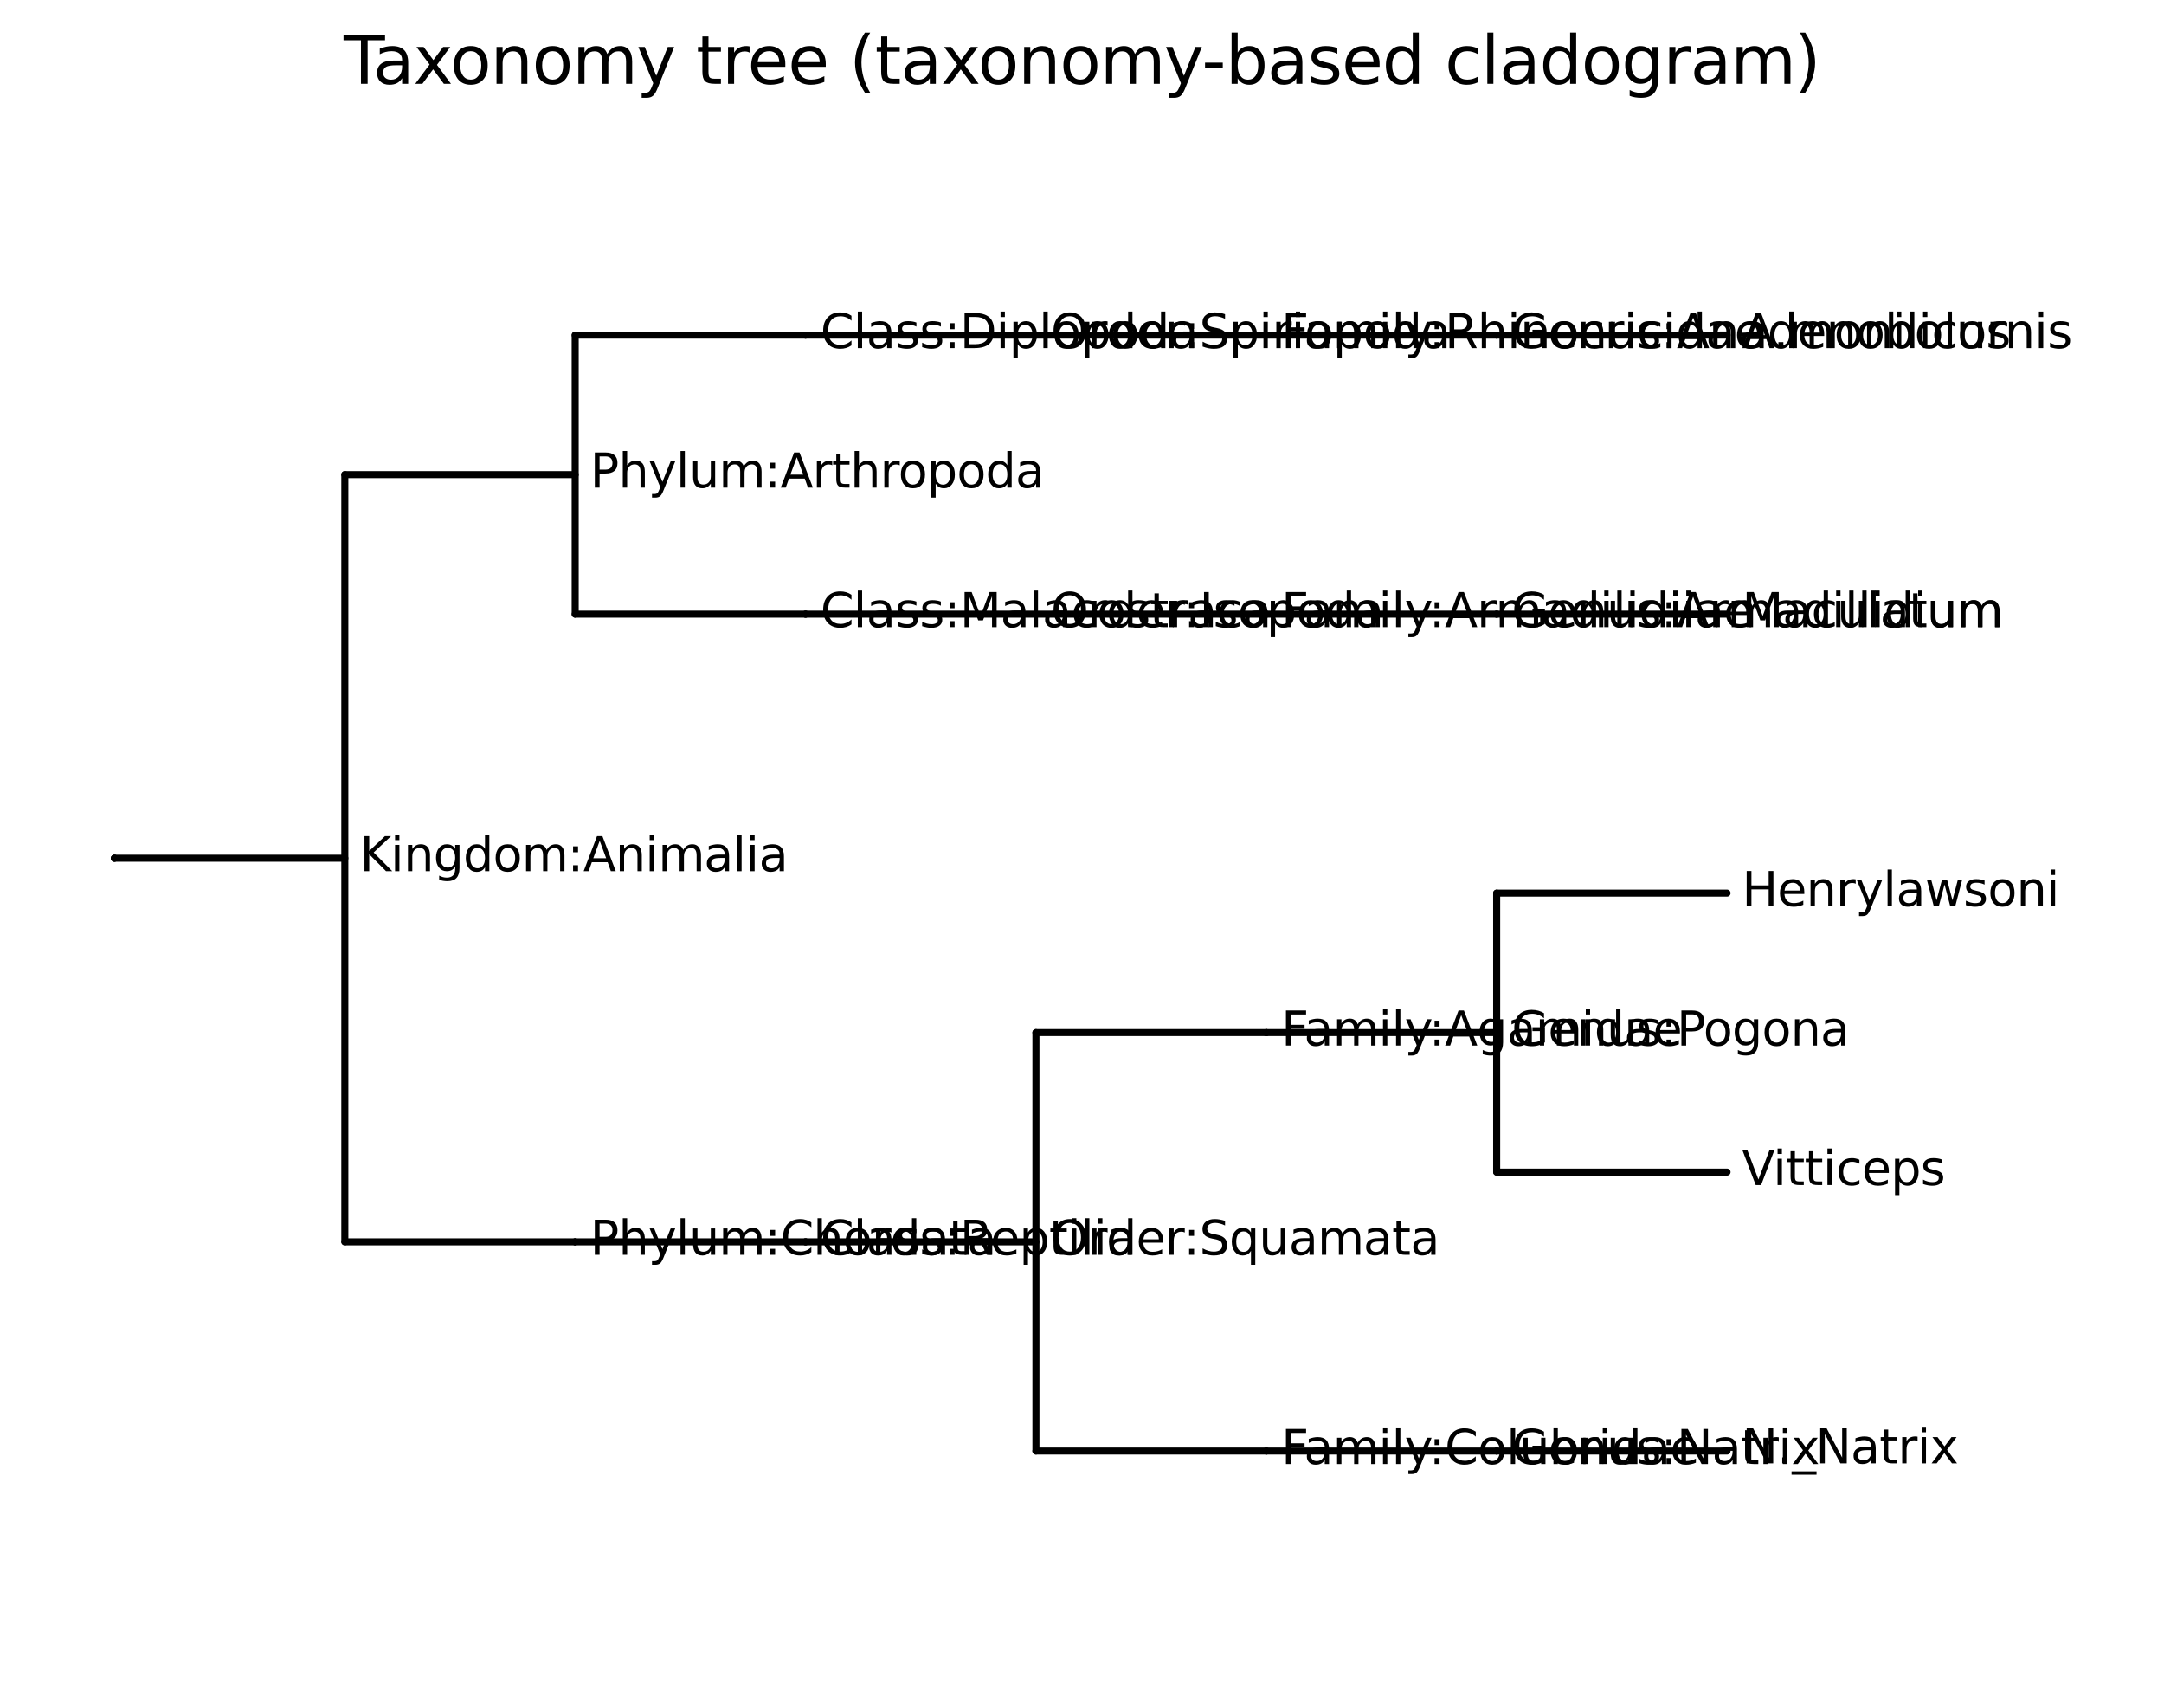 <?xml version="1.0" encoding="utf-8" standalone="no"?>
<!DOCTYPE svg PUBLIC "-//W3C//DTD SVG 1.1//EN"
  "http://www.w3.org/Graphics/SVG/1.1/DTD/svg11.dtd">
<svg xmlns:xlink="http://www.w3.org/1999/xlink" width="460.8pt" height="363.678pt" viewBox="0 0 460.8 363.678" xmlns="http://www.w3.org/2000/svg" version="1.1">
 <defs>
  <style type="text/css">*{stroke-linejoin: round; stroke-linecap: butt}</style>
 </defs>
 <g id="figure_1">
  <g id="patch_1">
   <path d="M 0 363.678 
L 460.8 363.678 
L 460.8 -0 
L 0 -0 
z
" style="fill: #ffffff"/>
  </g>
  <g id="axes_1">
   <g id="LineCollection_1">
    <path d="M 24.369 182.733 
L 24.369 182.733 
" clip-path="url(#pa1d816bcd7)" style="fill: none; stroke: #000000; stroke-width: 1.5; stroke-linecap: round"/>
   </g>
   <g id="LineCollection_2">
    <path d="M 24.369 182.733 
L 73.424 182.733 
" clip-path="url(#pa1d816bcd7)" style="fill: none; stroke: #000000; stroke-width: 1.5; stroke-linecap: round"/>
   </g>
   <g id="LineCollection_3">
    <path d="M 73.424 101.058 
L 122.479 101.058 
" clip-path="url(#pa1d816bcd7)" style="fill: none; stroke: #000000; stroke-width: 1.5; stroke-linecap: round"/>
   </g>
   <g id="LineCollection_4">
    <path d="M 122.479 71.358 
L 171.534 71.358 
" clip-path="url(#pa1d816bcd7)" style="fill: none; stroke: #000000; stroke-width: 1.5; stroke-linecap: round"/>
   </g>
   <g id="LineCollection_5">
    <path d="M 171.534 71.358 
L 220.589 71.358 
" clip-path="url(#pa1d816bcd7)" style="fill: none; stroke: #000000; stroke-width: 1.5; stroke-linecap: round"/>
   </g>
   <g id="LineCollection_6">
    <path d="M 220.589 71.358 
L 269.644 71.358 
" clip-path="url(#pa1d816bcd7)" style="fill: none; stroke: #000000; stroke-width: 1.5; stroke-linecap: round"/>
   </g>
   <g id="LineCollection_7">
    <path d="M 269.644 71.358 
L 318.699 71.358 
" clip-path="url(#pa1d816bcd7)" style="fill: none; stroke: #000000; stroke-width: 1.5; stroke-linecap: round"/>
   </g>
   <g id="LineCollection_8">
    <path d="M 318.699 71.358 
L 367.754 71.358 
" clip-path="url(#pa1d816bcd7)" style="fill: none; stroke: #000000; stroke-width: 1.5; stroke-linecap: round"/>
   </g>
   <g id="LineCollection_9">
    <path d="M 122.479 130.758 
L 171.534 130.758 
" clip-path="url(#pa1d816bcd7)" style="fill: none; stroke: #000000; stroke-width: 1.5; stroke-linecap: round"/>
   </g>
   <g id="LineCollection_10">
    <path d="M 171.534 130.758 
L 220.589 130.758 
" clip-path="url(#pa1d816bcd7)" style="fill: none; stroke: #000000; stroke-width: 1.5; stroke-linecap: round"/>
   </g>
   <g id="LineCollection_11">
    <path d="M 220.589 130.758 
L 269.644 130.758 
" clip-path="url(#pa1d816bcd7)" style="fill: none; stroke: #000000; stroke-width: 1.5; stroke-linecap: round"/>
   </g>
   <g id="LineCollection_12">
    <path d="M 269.644 130.758 
L 318.699 130.758 
" clip-path="url(#pa1d816bcd7)" style="fill: none; stroke: #000000; stroke-width: 1.5; stroke-linecap: round"/>
   </g>
   <g id="LineCollection_13">
    <path d="M 318.699 130.758 
L 367.754 130.758 
" clip-path="url(#pa1d816bcd7)" style="fill: none; stroke: #000000; stroke-width: 1.5; stroke-linecap: round"/>
   </g>
   <g id="LineCollection_14">
    <path d="M 73.424 264.408 
L 122.479 264.408 
" clip-path="url(#pa1d816bcd7)" style="fill: none; stroke: #000000; stroke-width: 1.5; stroke-linecap: round"/>
   </g>
   <g id="LineCollection_15">
    <path d="M 122.479 264.408 
L 171.534 264.408 
" clip-path="url(#pa1d816bcd7)" style="fill: none; stroke: #000000; stroke-width: 1.5; stroke-linecap: round"/>
   </g>
   <g id="LineCollection_16">
    <path d="M 171.534 264.408 
L 220.589 264.408 
" clip-path="url(#pa1d816bcd7)" style="fill: none; stroke: #000000; stroke-width: 1.5; stroke-linecap: round"/>
   </g>
   <g id="LineCollection_17">
    <path d="M 220.589 219.858 
L 269.644 219.858 
" clip-path="url(#pa1d816bcd7)" style="fill: none; stroke: #000000; stroke-width: 1.5; stroke-linecap: round"/>
   </g>
   <g id="LineCollection_18">
    <path d="M 269.644 219.858 
L 318.699 219.858 
" clip-path="url(#pa1d816bcd7)" style="fill: none; stroke: #000000; stroke-width: 1.5; stroke-linecap: round"/>
   </g>
   <g id="LineCollection_19">
    <path d="M 318.699 190.158 
L 367.754 190.158 
" clip-path="url(#pa1d816bcd7)" style="fill: none; stroke: #000000; stroke-width: 1.5; stroke-linecap: round"/>
   </g>
   <g id="LineCollection_20">
    <path d="M 318.699 249.558 
L 367.754 249.558 
" clip-path="url(#pa1d816bcd7)" style="fill: none; stroke: #000000; stroke-width: 1.5; stroke-linecap: round"/>
   </g>
   <g id="LineCollection_21">
    <path d="M 220.589 308.958 
L 269.644 308.958 
" clip-path="url(#pa1d816bcd7)" style="fill: none; stroke: #000000; stroke-width: 1.5; stroke-linecap: round"/>
   </g>
   <g id="LineCollection_22">
    <path d="M 269.644 308.958 
L 318.699 308.958 
" clip-path="url(#pa1d816bcd7)" style="fill: none; stroke: #000000; stroke-width: 1.5; stroke-linecap: round"/>
   </g>
   <g id="LineCollection_23">
    <path d="M 318.699 308.958 
L 367.754 308.958 
" clip-path="url(#pa1d816bcd7)" style="fill: none; stroke: #000000; stroke-width: 1.5; stroke-linecap: round"/>
   </g>
   <g id="LineCollection_24">
    <path d="M 24.369 182.733 
L 24.369 182.733 
" clip-path="url(#pa1d816bcd7)" style="fill: none; stroke: #000000; stroke-width: 1.5; stroke-linecap: round"/>
   </g>
   <g id="LineCollection_25">
    <path d="M 73.424 264.408 
L 73.424 101.058 
" clip-path="url(#pa1d816bcd7)" style="fill: none; stroke: #000000; stroke-width: 1.5; stroke-linecap: round"/>
   </g>
   <g id="LineCollection_26">
    <path d="M 122.479 130.758 
L 122.479 71.358 
" clip-path="url(#pa1d816bcd7)" style="fill: none; stroke: #000000; stroke-width: 1.5; stroke-linecap: round"/>
   </g>
   <g id="LineCollection_27">
    <path d="M 171.534 71.358 
L 171.534 71.358 
" clip-path="url(#pa1d816bcd7)" style="fill: none; stroke: #000000; stroke-width: 1.5; stroke-linecap: round"/>
   </g>
   <g id="LineCollection_28">
    <path d="M 220.589 71.358 
L 220.589 71.358 
" clip-path="url(#pa1d816bcd7)" style="fill: none; stroke: #000000; stroke-width: 1.5; stroke-linecap: round"/>
   </g>
   <g id="LineCollection_29">
    <path d="M 269.644 71.358 
L 269.644 71.358 
" clip-path="url(#pa1d816bcd7)" style="fill: none; stroke: #000000; stroke-width: 1.5; stroke-linecap: round"/>
   </g>
   <g id="LineCollection_30">
    <path d="M 318.699 71.358 
L 318.699 71.358 
" clip-path="url(#pa1d816bcd7)" style="fill: none; stroke: #000000; stroke-width: 1.5; stroke-linecap: round"/>
   </g>
   <g id="LineCollection_31">
    <path d="M 171.534 130.758 
L 171.534 130.758 
" clip-path="url(#pa1d816bcd7)" style="fill: none; stroke: #000000; stroke-width: 1.5; stroke-linecap: round"/>
   </g>
   <g id="LineCollection_32">
    <path d="M 220.589 130.758 
L 220.589 130.758 
" clip-path="url(#pa1d816bcd7)" style="fill: none; stroke: #000000; stroke-width: 1.5; stroke-linecap: round"/>
   </g>
   <g id="LineCollection_33">
    <path d="M 269.644 130.758 
L 269.644 130.758 
" clip-path="url(#pa1d816bcd7)" style="fill: none; stroke: #000000; stroke-width: 1.5; stroke-linecap: round"/>
   </g>
   <g id="LineCollection_34">
    <path d="M 318.699 130.758 
L 318.699 130.758 
" clip-path="url(#pa1d816bcd7)" style="fill: none; stroke: #000000; stroke-width: 1.5; stroke-linecap: round"/>
   </g>
   <g id="LineCollection_35">
    <path d="M 122.479 264.408 
L 122.479 264.408 
" clip-path="url(#pa1d816bcd7)" style="fill: none; stroke: #000000; stroke-width: 1.5; stroke-linecap: round"/>
   </g>
   <g id="LineCollection_36">
    <path d="M 171.534 264.408 
L 171.534 264.408 
" clip-path="url(#pa1d816bcd7)" style="fill: none; stroke: #000000; stroke-width: 1.5; stroke-linecap: round"/>
   </g>
   <g id="LineCollection_37">
    <path d="M 220.589 308.958 
L 220.589 219.858 
" clip-path="url(#pa1d816bcd7)" style="fill: none; stroke: #000000; stroke-width: 1.5; stroke-linecap: round"/>
   </g>
   <g id="LineCollection_38">
    <path d="M 269.644 219.858 
L 269.644 219.858 
" clip-path="url(#pa1d816bcd7)" style="fill: none; stroke: #000000; stroke-width: 1.5; stroke-linecap: round"/>
   </g>
   <g id="LineCollection_39">
    <path d="M 318.699 249.558 
L 318.699 190.158 
" clip-path="url(#pa1d816bcd7)" style="fill: none; stroke: #000000; stroke-width: 1.5; stroke-linecap: round"/>
   </g>
   <g id="LineCollection_40">
    <path d="M 269.644 308.958 
L 269.644 308.958 
" clip-path="url(#pa1d816bcd7)" style="fill: none; stroke: #000000; stroke-width: 1.5; stroke-linecap: round"/>
   </g>
   <g id="LineCollection_41">
    <path d="M 318.699 308.958 
L 318.699 308.958 
" clip-path="url(#pa1d816bcd7)" style="fill: none; stroke: #000000; stroke-width: 1.5; stroke-linecap: round"/>
   </g>
   <g id="text_1">
    <!--  Kingdom:Animalia -->
    <g transform="translate(73.424 185.492) scale(0.1 -0.1)">
     <defs>
      <path id="DejaVuSans-20" transform="scale(0.016)"/>
      <path id="DejaVuSans-4b" d="M 628 4666 
L 1259 4666 
L 1259 2694 
L 3353 4666 
L 4166 4666 
L 1850 2491 
L 4331 0 
L 3500 0 
L 1259 2247 
L 1259 0 
L 628 0 
L 628 4666 
z
" transform="scale(0.016)"/>
      <path id="DejaVuSans-69" d="M 603 3500 
L 1178 3500 
L 1178 0 
L 603 0 
L 603 3500 
z
M 603 4863 
L 1178 4863 
L 1178 4134 
L 603 4134 
L 603 4863 
z
" transform="scale(0.016)"/>
      <path id="DejaVuSans-6e" d="M 3513 2113 
L 3513 0 
L 2938 0 
L 2938 2094 
Q 2938 2591 2744 2837 
Q 2550 3084 2163 3084 
Q 1697 3084 1428 2787 
Q 1159 2491 1159 1978 
L 1159 0 
L 581 0 
L 581 3500 
L 1159 3500 
L 1159 2956 
Q 1366 3272 1645 3428 
Q 1925 3584 2291 3584 
Q 2894 3584 3203 3211 
Q 3513 2838 3513 2113 
z
" transform="scale(0.016)"/>
      <path id="DejaVuSans-67" d="M 2906 1791 
Q 2906 2416 2648 2759 
Q 2391 3103 1925 3103 
Q 1463 3103 1205 2759 
Q 947 2416 947 1791 
Q 947 1169 1205 825 
Q 1463 481 1925 481 
Q 2391 481 2648 825 
Q 2906 1169 2906 1791 
z
M 3481 434 
Q 3481 -459 3084 -895 
Q 2688 -1331 1869 -1331 
Q 1566 -1331 1297 -1286 
Q 1028 -1241 775 -1147 
L 775 -588 
Q 1028 -725 1275 -790 
Q 1522 -856 1778 -856 
Q 2344 -856 2625 -561 
Q 2906 -266 2906 331 
L 2906 616 
Q 2728 306 2450 153 
Q 2172 0 1784 0 
Q 1141 0 747 490 
Q 353 981 353 1791 
Q 353 2603 747 3093 
Q 1141 3584 1784 3584 
Q 2172 3584 2450 3431 
Q 2728 3278 2906 2969 
L 2906 3500 
L 3481 3500 
L 3481 434 
z
" transform="scale(0.016)"/>
      <path id="DejaVuSans-64" d="M 2906 2969 
L 2906 4863 
L 3481 4863 
L 3481 0 
L 2906 0 
L 2906 525 
Q 2725 213 2448 61 
Q 2172 -91 1784 -91 
Q 1150 -91 751 415 
Q 353 922 353 1747 
Q 353 2572 751 3078 
Q 1150 3584 1784 3584 
Q 2172 3584 2448 3432 
Q 2725 3281 2906 2969 
z
M 947 1747 
Q 947 1113 1208 752 
Q 1469 391 1925 391 
Q 2381 391 2643 752 
Q 2906 1113 2906 1747 
Q 2906 2381 2643 2742 
Q 2381 3103 1925 3103 
Q 1469 3103 1208 2742 
Q 947 2381 947 1747 
z
" transform="scale(0.016)"/>
      <path id="DejaVuSans-6f" d="M 1959 3097 
Q 1497 3097 1228 2736 
Q 959 2375 959 1747 
Q 959 1119 1226 758 
Q 1494 397 1959 397 
Q 2419 397 2687 759 
Q 2956 1122 2956 1747 
Q 2956 2369 2687 2733 
Q 2419 3097 1959 3097 
z
M 1959 3584 
Q 2709 3584 3137 3096 
Q 3566 2609 3566 1747 
Q 3566 888 3137 398 
Q 2709 -91 1959 -91 
Q 1206 -91 779 398 
Q 353 888 353 1747 
Q 353 2609 779 3096 
Q 1206 3584 1959 3584 
z
" transform="scale(0.016)"/>
      <path id="DejaVuSans-6d" d="M 3328 2828 
Q 3544 3216 3844 3400 
Q 4144 3584 4550 3584 
Q 5097 3584 5394 3201 
Q 5691 2819 5691 2113 
L 5691 0 
L 5113 0 
L 5113 2094 
Q 5113 2597 4934 2840 
Q 4756 3084 4391 3084 
Q 3944 3084 3684 2787 
Q 3425 2491 3425 1978 
L 3425 0 
L 2847 0 
L 2847 2094 
Q 2847 2600 2669 2842 
Q 2491 3084 2119 3084 
Q 1678 3084 1418 2786 
Q 1159 2488 1159 1978 
L 1159 0 
L 581 0 
L 581 3500 
L 1159 3500 
L 1159 2956 
Q 1356 3278 1631 3431 
Q 1906 3584 2284 3584 
Q 2666 3584 2933 3390 
Q 3200 3197 3328 2828 
z
" transform="scale(0.016)"/>
      <path id="DejaVuSans-3a" d="M 750 794 
L 1409 794 
L 1409 0 
L 750 0 
L 750 794 
z
M 750 3309 
L 1409 3309 
L 1409 2516 
L 750 2516 
L 750 3309 
z
" transform="scale(0.016)"/>
      <path id="DejaVuSans-41" d="M 2188 4044 
L 1331 1722 
L 3047 1722 
L 2188 4044 
z
M 1831 4666 
L 2547 4666 
L 4325 0 
L 3669 0 
L 3244 1197 
L 1141 1197 
L 716 0 
L 50 0 
L 1831 4666 
z
" transform="scale(0.016)"/>
      <path id="DejaVuSans-61" d="M 2194 1759 
Q 1497 1759 1228 1600 
Q 959 1441 959 1056 
Q 959 750 1161 570 
Q 1363 391 1709 391 
Q 2188 391 2477 730 
Q 2766 1069 2766 1631 
L 2766 1759 
L 2194 1759 
z
M 3341 1997 
L 3341 0 
L 2766 0 
L 2766 531 
Q 2569 213 2275 61 
Q 1981 -91 1556 -91 
Q 1019 -91 701 211 
Q 384 513 384 1019 
Q 384 1609 779 1909 
Q 1175 2209 1959 2209 
L 2766 2209 
L 2766 2266 
Q 2766 2663 2505 2880 
Q 2244 3097 1772 3097 
Q 1472 3097 1187 3025 
Q 903 2953 641 2809 
L 641 3341 
Q 956 3463 1253 3523 
Q 1550 3584 1831 3584 
Q 2591 3584 2966 3190 
Q 3341 2797 3341 1997 
z
" transform="scale(0.016)"/>
      <path id="DejaVuSans-6c" d="M 603 4863 
L 1178 4863 
L 1178 0 
L 603 0 
L 603 4863 
z
" transform="scale(0.016)"/>
     </defs>
     <use xlink:href="#DejaVuSans-20"/>
     <use xlink:href="#DejaVuSans-4b" transform="translate(31.787 0)"/>
     <use xlink:href="#DejaVuSans-69" transform="translate(97.363 0)"/>
     <use xlink:href="#DejaVuSans-6e" transform="translate(125.146 0)"/>
     <use xlink:href="#DejaVuSans-67" transform="translate(188.525 0)"/>
     <use xlink:href="#DejaVuSans-64" transform="translate(252.002 0)"/>
     <use xlink:href="#DejaVuSans-6f" transform="translate(315.479 0)"/>
     <use xlink:href="#DejaVuSans-6d" transform="translate(376.66 0)"/>
     <use xlink:href="#DejaVuSans-3a" transform="translate(474.072 0)"/>
     <use xlink:href="#DejaVuSans-41" transform="translate(507.764 0)"/>
     <use xlink:href="#DejaVuSans-6e" transform="translate(576.172 0)"/>
     <use xlink:href="#DejaVuSans-69" transform="translate(639.551 0)"/>
     <use xlink:href="#DejaVuSans-6d" transform="translate(667.334 0)"/>
     <use xlink:href="#DejaVuSans-61" transform="translate(764.746 0)"/>
     <use xlink:href="#DejaVuSans-6c" transform="translate(826.025 0)"/>
     <use xlink:href="#DejaVuSans-69" transform="translate(853.809 0)"/>
     <use xlink:href="#DejaVuSans-61" transform="translate(881.592 0)"/>
    </g>
   </g>
   <g id="text_2">
    <!--  Phylum:Arthropoda -->
    <g transform="translate(122.479 103.817) scale(0.1 -0.1)">
     <defs>
      <path id="DejaVuSans-50" d="M 1259 4147 
L 1259 2394 
L 2053 2394 
Q 2494 2394 2734 2622 
Q 2975 2850 2975 3272 
Q 2975 3691 2734 3919 
Q 2494 4147 2053 4147 
L 1259 4147 
z
M 628 4666 
L 2053 4666 
Q 2838 4666 3239 4311 
Q 3641 3956 3641 3272 
Q 3641 2581 3239 2228 
Q 2838 1875 2053 1875 
L 1259 1875 
L 1259 0 
L 628 0 
L 628 4666 
z
" transform="scale(0.016)"/>
      <path id="DejaVuSans-68" d="M 3513 2113 
L 3513 0 
L 2938 0 
L 2938 2094 
Q 2938 2591 2744 2837 
Q 2550 3084 2163 3084 
Q 1697 3084 1428 2787 
Q 1159 2491 1159 1978 
L 1159 0 
L 581 0 
L 581 4863 
L 1159 4863 
L 1159 2956 
Q 1366 3272 1645 3428 
Q 1925 3584 2291 3584 
Q 2894 3584 3203 3211 
Q 3513 2838 3513 2113 
z
" transform="scale(0.016)"/>
      <path id="DejaVuSans-79" d="M 2059 -325 
Q 1816 -950 1584 -1140 
Q 1353 -1331 966 -1331 
L 506 -1331 
L 506 -850 
L 844 -850 
Q 1081 -850 1212 -737 
Q 1344 -625 1503 -206 
L 1606 56 
L 191 3500 
L 800 3500 
L 1894 763 
L 2988 3500 
L 3597 3500 
L 2059 -325 
z
" transform="scale(0.016)"/>
      <path id="DejaVuSans-75" d="M 544 1381 
L 544 3500 
L 1119 3500 
L 1119 1403 
Q 1119 906 1312 657 
Q 1506 409 1894 409 
Q 2359 409 2629 706 
Q 2900 1003 2900 1516 
L 2900 3500 
L 3475 3500 
L 3475 0 
L 2900 0 
L 2900 538 
Q 2691 219 2414 64 
Q 2138 -91 1772 -91 
Q 1169 -91 856 284 
Q 544 659 544 1381 
z
M 1991 3584 
L 1991 3584 
z
" transform="scale(0.016)"/>
      <path id="DejaVuSans-72" d="M 2631 2963 
Q 2534 3019 2420 3045 
Q 2306 3072 2169 3072 
Q 1681 3072 1420 2755 
Q 1159 2438 1159 1844 
L 1159 0 
L 581 0 
L 581 3500 
L 1159 3500 
L 1159 2956 
Q 1341 3275 1631 3429 
Q 1922 3584 2338 3584 
Q 2397 3584 2469 3576 
Q 2541 3569 2628 3553 
L 2631 2963 
z
" transform="scale(0.016)"/>
      <path id="DejaVuSans-74" d="M 1172 4494 
L 1172 3500 
L 2356 3500 
L 2356 3053 
L 1172 3053 
L 1172 1153 
Q 1172 725 1289 603 
Q 1406 481 1766 481 
L 2356 481 
L 2356 0 
L 1766 0 
Q 1100 0 847 248 
Q 594 497 594 1153 
L 594 3053 
L 172 3053 
L 172 3500 
L 594 3500 
L 594 4494 
L 1172 4494 
z
" transform="scale(0.016)"/>
      <path id="DejaVuSans-70" d="M 1159 525 
L 1159 -1331 
L 581 -1331 
L 581 3500 
L 1159 3500 
L 1159 2969 
Q 1341 3281 1617 3432 
Q 1894 3584 2278 3584 
Q 2916 3584 3314 3078 
Q 3713 2572 3713 1747 
Q 3713 922 3314 415 
Q 2916 -91 2278 -91 
Q 1894 -91 1617 61 
Q 1341 213 1159 525 
z
M 3116 1747 
Q 3116 2381 2855 2742 
Q 2594 3103 2138 3103 
Q 1681 3103 1420 2742 
Q 1159 2381 1159 1747 
Q 1159 1113 1420 752 
Q 1681 391 2138 391 
Q 2594 391 2855 752 
Q 3116 1113 3116 1747 
z
" transform="scale(0.016)"/>
     </defs>
     <use xlink:href="#DejaVuSans-20"/>
     <use xlink:href="#DejaVuSans-50" transform="translate(31.787 0)"/>
     <use xlink:href="#DejaVuSans-68" transform="translate(92.09 0)"/>
     <use xlink:href="#DejaVuSans-79" transform="translate(155.469 0)"/>
     <use xlink:href="#DejaVuSans-6c" transform="translate(214.648 0)"/>
     <use xlink:href="#DejaVuSans-75" transform="translate(242.432 0)"/>
     <use xlink:href="#DejaVuSans-6d" transform="translate(305.811 0)"/>
     <use xlink:href="#DejaVuSans-3a" transform="translate(403.223 0)"/>
     <use xlink:href="#DejaVuSans-41" transform="translate(436.914 0)"/>
     <use xlink:href="#DejaVuSans-72" transform="translate(505.322 0)"/>
     <use xlink:href="#DejaVuSans-74" transform="translate(546.436 0)"/>
     <use xlink:href="#DejaVuSans-68" transform="translate(585.645 0)"/>
     <use xlink:href="#DejaVuSans-72" transform="translate(649.023 0)"/>
     <use xlink:href="#DejaVuSans-6f" transform="translate(687.887 0)"/>
     <use xlink:href="#DejaVuSans-70" transform="translate(749.068 0)"/>
     <use xlink:href="#DejaVuSans-6f" transform="translate(812.545 0)"/>
     <use xlink:href="#DejaVuSans-64" transform="translate(873.727 0)"/>
     <use xlink:href="#DejaVuSans-61" transform="translate(937.203 0)"/>
    </g>
   </g>
   <g id="text_3">
    <!--  Class:Diplopoda -->
    <g transform="translate(171.534 74.117) scale(0.1 -0.1)">
     <defs>
      <path id="DejaVuSans-43" d="M 4122 4306 
L 4122 3641 
Q 3803 3938 3442 4084 
Q 3081 4231 2675 4231 
Q 1875 4231 1450 3742 
Q 1025 3253 1025 2328 
Q 1025 1406 1450 917 
Q 1875 428 2675 428 
Q 3081 428 3442 575 
Q 3803 722 4122 1019 
L 4122 359 
Q 3791 134 3420 21 
Q 3050 -91 2638 -91 
Q 1578 -91 968 557 
Q 359 1206 359 2328 
Q 359 3453 968 4101 
Q 1578 4750 2638 4750 
Q 3056 4750 3426 4639 
Q 3797 4528 4122 4306 
z
" transform="scale(0.016)"/>
      <path id="DejaVuSans-73" d="M 2834 3397 
L 2834 2853 
Q 2591 2978 2328 3040 
Q 2066 3103 1784 3103 
Q 1356 3103 1142 2972 
Q 928 2841 928 2578 
Q 928 2378 1081 2264 
Q 1234 2150 1697 2047 
L 1894 2003 
Q 2506 1872 2764 1633 
Q 3022 1394 3022 966 
Q 3022 478 2636 193 
Q 2250 -91 1575 -91 
Q 1294 -91 989 -36 
Q 684 19 347 128 
L 347 722 
Q 666 556 975 473 
Q 1284 391 1588 391 
Q 1994 391 2212 530 
Q 2431 669 2431 922 
Q 2431 1156 2273 1281 
Q 2116 1406 1581 1522 
L 1381 1569 
Q 847 1681 609 1914 
Q 372 2147 372 2553 
Q 372 3047 722 3315 
Q 1072 3584 1716 3584 
Q 2034 3584 2315 3537 
Q 2597 3491 2834 3397 
z
" transform="scale(0.016)"/>
      <path id="DejaVuSans-44" d="M 1259 4147 
L 1259 519 
L 2022 519 
Q 2988 519 3436 956 
Q 3884 1394 3884 2338 
Q 3884 3275 3436 3711 
Q 2988 4147 2022 4147 
L 1259 4147 
z
M 628 4666 
L 1925 4666 
Q 3281 4666 3915 4102 
Q 4550 3538 4550 2338 
Q 4550 1131 3912 565 
Q 3275 0 1925 0 
L 628 0 
L 628 4666 
z
" transform="scale(0.016)"/>
     </defs>
     <use xlink:href="#DejaVuSans-20"/>
     <use xlink:href="#DejaVuSans-43" transform="translate(31.787 0)"/>
     <use xlink:href="#DejaVuSans-6c" transform="translate(101.611 0)"/>
     <use xlink:href="#DejaVuSans-61" transform="translate(129.395 0)"/>
     <use xlink:href="#DejaVuSans-73" transform="translate(190.674 0)"/>
     <use xlink:href="#DejaVuSans-73" transform="translate(242.773 0)"/>
     <use xlink:href="#DejaVuSans-3a" transform="translate(294.873 0)"/>
     <use xlink:href="#DejaVuSans-44" transform="translate(328.564 0)"/>
     <use xlink:href="#DejaVuSans-69" transform="translate(405.566 0)"/>
     <use xlink:href="#DejaVuSans-70" transform="translate(433.35 0)"/>
     <use xlink:href="#DejaVuSans-6c" transform="translate(496.826 0)"/>
     <use xlink:href="#DejaVuSans-6f" transform="translate(524.609 0)"/>
     <use xlink:href="#DejaVuSans-70" transform="translate(585.791 0)"/>
     <use xlink:href="#DejaVuSans-6f" transform="translate(649.268 0)"/>
     <use xlink:href="#DejaVuSans-64" transform="translate(710.449 0)"/>
     <use xlink:href="#DejaVuSans-61" transform="translate(773.926 0)"/>
    </g>
   </g>
   <g id="text_4">
    <!--  Order:Spiriopoda -->
    <g transform="translate(220.589 74.117) scale(0.1 -0.1)">
     <defs>
      <path id="DejaVuSans-4f" d="M 2522 4238 
Q 1834 4238 1429 3725 
Q 1025 3213 1025 2328 
Q 1025 1447 1429 934 
Q 1834 422 2522 422 
Q 3209 422 3611 934 
Q 4013 1447 4013 2328 
Q 4013 3213 3611 3725 
Q 3209 4238 2522 4238 
z
M 2522 4750 
Q 3503 4750 4090 4092 
Q 4678 3434 4678 2328 
Q 4678 1225 4090 567 
Q 3503 -91 2522 -91 
Q 1538 -91 948 565 
Q 359 1222 359 2328 
Q 359 3434 948 4092 
Q 1538 4750 2522 4750 
z
" transform="scale(0.016)"/>
      <path id="DejaVuSans-65" d="M 3597 1894 
L 3597 1613 
L 953 1613 
Q 991 1019 1311 708 
Q 1631 397 2203 397 
Q 2534 397 2845 478 
Q 3156 559 3463 722 
L 3463 178 
Q 3153 47 2828 -22 
Q 2503 -91 2169 -91 
Q 1331 -91 842 396 
Q 353 884 353 1716 
Q 353 2575 817 3079 
Q 1281 3584 2069 3584 
Q 2775 3584 3186 3129 
Q 3597 2675 3597 1894 
z
M 3022 2063 
Q 3016 2534 2758 2815 
Q 2500 3097 2075 3097 
Q 1594 3097 1305 2825 
Q 1016 2553 972 2059 
L 3022 2063 
z
" transform="scale(0.016)"/>
      <path id="DejaVuSans-53" d="M 3425 4513 
L 3425 3897 
Q 3066 4069 2747 4153 
Q 2428 4238 2131 4238 
Q 1616 4238 1336 4038 
Q 1056 3838 1056 3469 
Q 1056 3159 1242 3001 
Q 1428 2844 1947 2747 
L 2328 2669 
Q 3034 2534 3370 2195 
Q 3706 1856 3706 1288 
Q 3706 609 3251 259 
Q 2797 -91 1919 -91 
Q 1588 -91 1214 -16 
Q 841 59 441 206 
L 441 856 
Q 825 641 1194 531 
Q 1563 422 1919 422 
Q 2459 422 2753 634 
Q 3047 847 3047 1241 
Q 3047 1584 2836 1778 
Q 2625 1972 2144 2069 
L 1759 2144 
Q 1053 2284 737 2584 
Q 422 2884 422 3419 
Q 422 4038 858 4394 
Q 1294 4750 2059 4750 
Q 2388 4750 2728 4690 
Q 3069 4631 3425 4513 
z
" transform="scale(0.016)"/>
     </defs>
     <use xlink:href="#DejaVuSans-20"/>
     <use xlink:href="#DejaVuSans-4f" transform="translate(31.787 0)"/>
     <use xlink:href="#DejaVuSans-72" transform="translate(110.498 0)"/>
     <use xlink:href="#DejaVuSans-64" transform="translate(149.861 0)"/>
     <use xlink:href="#DejaVuSans-65" transform="translate(213.338 0)"/>
     <use xlink:href="#DejaVuSans-72" transform="translate(274.861 0)"/>
     <use xlink:href="#DejaVuSans-3a" transform="translate(314.225 0)"/>
     <use xlink:href="#DejaVuSans-53" transform="translate(347.916 0)"/>
     <use xlink:href="#DejaVuSans-70" transform="translate(411.393 0)"/>
     <use xlink:href="#DejaVuSans-69" transform="translate(474.869 0)"/>
     <use xlink:href="#DejaVuSans-72" transform="translate(502.652 0)"/>
     <use xlink:href="#DejaVuSans-69" transform="translate(543.766 0)"/>
     <use xlink:href="#DejaVuSans-6f" transform="translate(571.549 0)"/>
     <use xlink:href="#DejaVuSans-70" transform="translate(632.73 0)"/>
     <use xlink:href="#DejaVuSans-6f" transform="translate(696.207 0)"/>
     <use xlink:href="#DejaVuSans-64" transform="translate(757.389 0)"/>
     <use xlink:href="#DejaVuSans-61" transform="translate(820.865 0)"/>
    </g>
   </g>
   <g id="text_5">
    <!--  Family:Rhinocricidae -->
    <g transform="translate(269.644 74.117) scale(0.1 -0.1)">
     <defs>
      <path id="DejaVuSans-46" d="M 628 4666 
L 3309 4666 
L 3309 4134 
L 1259 4134 
L 1259 2759 
L 3109 2759 
L 3109 2228 
L 1259 2228 
L 1259 0 
L 628 0 
L 628 4666 
z
" transform="scale(0.016)"/>
      <path id="DejaVuSans-52" d="M 2841 2188 
Q 3044 2119 3236 1894 
Q 3428 1669 3622 1275 
L 4263 0 
L 3584 0 
L 2988 1197 
Q 2756 1666 2539 1819 
Q 2322 1972 1947 1972 
L 1259 1972 
L 1259 0 
L 628 0 
L 628 4666 
L 2053 4666 
Q 2853 4666 3247 4331 
Q 3641 3997 3641 3322 
Q 3641 2881 3436 2590 
Q 3231 2300 2841 2188 
z
M 1259 4147 
L 1259 2491 
L 2053 2491 
Q 2509 2491 2742 2702 
Q 2975 2913 2975 3322 
Q 2975 3731 2742 3939 
Q 2509 4147 2053 4147 
L 1259 4147 
z
" transform="scale(0.016)"/>
      <path id="DejaVuSans-63" d="M 3122 3366 
L 3122 2828 
Q 2878 2963 2633 3030 
Q 2388 3097 2138 3097 
Q 1578 3097 1268 2742 
Q 959 2388 959 1747 
Q 959 1106 1268 751 
Q 1578 397 2138 397 
Q 2388 397 2633 464 
Q 2878 531 3122 666 
L 3122 134 
Q 2881 22 2623 -34 
Q 2366 -91 2075 -91 
Q 1284 -91 818 406 
Q 353 903 353 1747 
Q 353 2603 823 3093 
Q 1294 3584 2113 3584 
Q 2378 3584 2631 3529 
Q 2884 3475 3122 3366 
z
" transform="scale(0.016)"/>
     </defs>
     <use xlink:href="#DejaVuSans-20"/>
     <use xlink:href="#DejaVuSans-46" transform="translate(31.787 0)"/>
     <use xlink:href="#DejaVuSans-61" transform="translate(80.182 0)"/>
     <use xlink:href="#DejaVuSans-6d" transform="translate(141.461 0)"/>
     <use xlink:href="#DejaVuSans-69" transform="translate(238.873 0)"/>
     <use xlink:href="#DejaVuSans-6c" transform="translate(266.656 0)"/>
     <use xlink:href="#DejaVuSans-79" transform="translate(294.439 0)"/>
     <use xlink:href="#DejaVuSans-3a" transform="translate(346.369 0)"/>
     <use xlink:href="#DejaVuSans-52" transform="translate(380.061 0)"/>
     <use xlink:href="#DejaVuSans-68" transform="translate(449.543 0)"/>
     <use xlink:href="#DejaVuSans-69" transform="translate(512.922 0)"/>
     <use xlink:href="#DejaVuSans-6e" transform="translate(540.705 0)"/>
     <use xlink:href="#DejaVuSans-6f" transform="translate(604.084 0)"/>
     <use xlink:href="#DejaVuSans-63" transform="translate(665.266 0)"/>
     <use xlink:href="#DejaVuSans-72" transform="translate(720.246 0)"/>
     <use xlink:href="#DejaVuSans-69" transform="translate(761.359 0)"/>
     <use xlink:href="#DejaVuSans-63" transform="translate(789.143 0)"/>
     <use xlink:href="#DejaVuSans-69" transform="translate(844.123 0)"/>
     <use xlink:href="#DejaVuSans-64" transform="translate(871.906 0)"/>
     <use xlink:href="#DejaVuSans-61" transform="translate(935.383 0)"/>
     <use xlink:href="#DejaVuSans-65" transform="translate(996.662 0)"/>
    </g>
   </g>
   <g id="text_6">
    <!--  Genus:Anadenobolus -->
    <g transform="translate(318.699 74.117) scale(0.1 -0.1)">
     <defs>
      <path id="DejaVuSans-47" d="M 3809 666 
L 3809 1919 
L 2778 1919 
L 2778 2438 
L 4434 2438 
L 4434 434 
Q 4069 175 3628 42 
Q 3188 -91 2688 -91 
Q 1594 -91 976 548 
Q 359 1188 359 2328 
Q 359 3472 976 4111 
Q 1594 4750 2688 4750 
Q 3144 4750 3555 4637 
Q 3966 4525 4313 4306 
L 4313 3634 
Q 3963 3931 3569 4081 
Q 3175 4231 2741 4231 
Q 1884 4231 1454 3753 
Q 1025 3275 1025 2328 
Q 1025 1384 1454 906 
Q 1884 428 2741 428 
Q 3075 428 3337 486 
Q 3600 544 3809 666 
z
" transform="scale(0.016)"/>
      <path id="DejaVuSans-62" d="M 3116 1747 
Q 3116 2381 2855 2742 
Q 2594 3103 2138 3103 
Q 1681 3103 1420 2742 
Q 1159 2381 1159 1747 
Q 1159 1113 1420 752 
Q 1681 391 2138 391 
Q 2594 391 2855 752 
Q 3116 1113 3116 1747 
z
M 1159 2969 
Q 1341 3281 1617 3432 
Q 1894 3584 2278 3584 
Q 2916 3584 3314 3078 
Q 3713 2572 3713 1747 
Q 3713 922 3314 415 
Q 2916 -91 2278 -91 
Q 1894 -91 1617 61 
Q 1341 213 1159 525 
L 1159 0 
L 581 0 
L 581 4863 
L 1159 4863 
L 1159 2969 
z
" transform="scale(0.016)"/>
     </defs>
     <use xlink:href="#DejaVuSans-20"/>
     <use xlink:href="#DejaVuSans-47" transform="translate(31.787 0)"/>
     <use xlink:href="#DejaVuSans-65" transform="translate(109.277 0)"/>
     <use xlink:href="#DejaVuSans-6e" transform="translate(170.801 0)"/>
     <use xlink:href="#DejaVuSans-75" transform="translate(234.18 0)"/>
     <use xlink:href="#DejaVuSans-73" transform="translate(297.559 0)"/>
     <use xlink:href="#DejaVuSans-3a" transform="translate(349.658 0)"/>
     <use xlink:href="#DejaVuSans-41" transform="translate(383.35 0)"/>
     <use xlink:href="#DejaVuSans-6e" transform="translate(451.758 0)"/>
     <use xlink:href="#DejaVuSans-61" transform="translate(515.137 0)"/>
     <use xlink:href="#DejaVuSans-64" transform="translate(576.416 0)"/>
     <use xlink:href="#DejaVuSans-65" transform="translate(639.893 0)"/>
     <use xlink:href="#DejaVuSans-6e" transform="translate(701.416 0)"/>
     <use xlink:href="#DejaVuSans-6f" transform="translate(764.795 0)"/>
     <use xlink:href="#DejaVuSans-62" transform="translate(825.977 0)"/>
     <use xlink:href="#DejaVuSans-6f" transform="translate(889.453 0)"/>
     <use xlink:href="#DejaVuSans-6c" transform="translate(950.635 0)"/>
     <use xlink:href="#DejaVuSans-75" transform="translate(978.418 0)"/>
     <use xlink:href="#DejaVuSans-73" transform="translate(1041.797 0)"/>
    </g>
   </g>
   <g id="text_7">
    <!--  A.monilicornis -->
    <g transform="translate(367.754 74.117) scale(0.1 -0.1)">
     <defs>
      <path id="DejaVuSans-2e" d="M 684 794 
L 1344 794 
L 1344 0 
L 684 0 
L 684 794 
z
" transform="scale(0.016)"/>
     </defs>
     <use xlink:href="#DejaVuSans-20"/>
     <use xlink:href="#DejaVuSans-41" transform="translate(31.787 0)"/>
     <use xlink:href="#DejaVuSans-2e" transform="translate(98.445 0)"/>
     <use xlink:href="#DejaVuSans-6d" transform="translate(130.232 0)"/>
     <use xlink:href="#DejaVuSans-6f" transform="translate(227.645 0)"/>
     <use xlink:href="#DejaVuSans-6e" transform="translate(288.826 0)"/>
     <use xlink:href="#DejaVuSans-69" transform="translate(352.205 0)"/>
     <use xlink:href="#DejaVuSans-6c" transform="translate(379.988 0)"/>
     <use xlink:href="#DejaVuSans-69" transform="translate(407.771 0)"/>
     <use xlink:href="#DejaVuSans-63" transform="translate(435.555 0)"/>
     <use xlink:href="#DejaVuSans-6f" transform="translate(490.535 0)"/>
     <use xlink:href="#DejaVuSans-72" transform="translate(551.717 0)"/>
     <use xlink:href="#DejaVuSans-6e" transform="translate(591.08 0)"/>
     <use xlink:href="#DejaVuSans-69" transform="translate(654.459 0)"/>
     <use xlink:href="#DejaVuSans-73" transform="translate(682.242 0)"/>
    </g>
   </g>
   <g id="text_8">
    <!--  Class:Malacostraca -->
    <g transform="translate(171.534 133.517) scale(0.1 -0.1)">
     <defs>
      <path id="DejaVuSans-4d" d="M 628 4666 
L 1569 4666 
L 2759 1491 
L 3956 4666 
L 4897 4666 
L 4897 0 
L 4281 0 
L 4281 4097 
L 3078 897 
L 2444 897 
L 1241 4097 
L 1241 0 
L 628 0 
L 628 4666 
z
" transform="scale(0.016)"/>
     </defs>
     <use xlink:href="#DejaVuSans-20"/>
     <use xlink:href="#DejaVuSans-43" transform="translate(31.787 0)"/>
     <use xlink:href="#DejaVuSans-6c" transform="translate(101.611 0)"/>
     <use xlink:href="#DejaVuSans-61" transform="translate(129.395 0)"/>
     <use xlink:href="#DejaVuSans-73" transform="translate(190.674 0)"/>
     <use xlink:href="#DejaVuSans-73" transform="translate(242.773 0)"/>
     <use xlink:href="#DejaVuSans-3a" transform="translate(294.873 0)"/>
     <use xlink:href="#DejaVuSans-4d" transform="translate(328.564 0)"/>
     <use xlink:href="#DejaVuSans-61" transform="translate(414.844 0)"/>
     <use xlink:href="#DejaVuSans-6c" transform="translate(476.123 0)"/>
     <use xlink:href="#DejaVuSans-61" transform="translate(503.906 0)"/>
     <use xlink:href="#DejaVuSans-63" transform="translate(565.186 0)"/>
     <use xlink:href="#DejaVuSans-6f" transform="translate(620.166 0)"/>
     <use xlink:href="#DejaVuSans-73" transform="translate(681.348 0)"/>
     <use xlink:href="#DejaVuSans-74" transform="translate(733.447 0)"/>
     <use xlink:href="#DejaVuSans-72" transform="translate(772.656 0)"/>
     <use xlink:href="#DejaVuSans-61" transform="translate(813.77 0)"/>
     <use xlink:href="#DejaVuSans-63" transform="translate(875.049 0)"/>
     <use xlink:href="#DejaVuSans-61" transform="translate(930.029 0)"/>
    </g>
   </g>
   <g id="text_9">
    <!--  Order:Isopoda -->
    <g transform="translate(220.589 133.517) scale(0.1 -0.1)">
     <defs>
      <path id="DejaVuSans-49" d="M 628 4666 
L 1259 4666 
L 1259 0 
L 628 0 
L 628 4666 
z
" transform="scale(0.016)"/>
     </defs>
     <use xlink:href="#DejaVuSans-20"/>
     <use xlink:href="#DejaVuSans-4f" transform="translate(31.787 0)"/>
     <use xlink:href="#DejaVuSans-72" transform="translate(110.498 0)"/>
     <use xlink:href="#DejaVuSans-64" transform="translate(149.861 0)"/>
     <use xlink:href="#DejaVuSans-65" transform="translate(213.338 0)"/>
     <use xlink:href="#DejaVuSans-72" transform="translate(274.861 0)"/>
     <use xlink:href="#DejaVuSans-3a" transform="translate(314.225 0)"/>
     <use xlink:href="#DejaVuSans-49" transform="translate(347.916 0)"/>
     <use xlink:href="#DejaVuSans-73" transform="translate(377.408 0)"/>
     <use xlink:href="#DejaVuSans-6f" transform="translate(429.508 0)"/>
     <use xlink:href="#DejaVuSans-70" transform="translate(490.689 0)"/>
     <use xlink:href="#DejaVuSans-6f" transform="translate(554.166 0)"/>
     <use xlink:href="#DejaVuSans-64" transform="translate(615.348 0)"/>
     <use xlink:href="#DejaVuSans-61" transform="translate(678.824 0)"/>
    </g>
   </g>
   <g id="text_10">
    <!--  Family:Armadilidiiae -->
    <g transform="translate(269.644 133.517) scale(0.1 -0.1)">
     <use xlink:href="#DejaVuSans-20"/>
     <use xlink:href="#DejaVuSans-46" transform="translate(31.787 0)"/>
     <use xlink:href="#DejaVuSans-61" transform="translate(80.182 0)"/>
     <use xlink:href="#DejaVuSans-6d" transform="translate(141.461 0)"/>
     <use xlink:href="#DejaVuSans-69" transform="translate(238.873 0)"/>
     <use xlink:href="#DejaVuSans-6c" transform="translate(266.656 0)"/>
     <use xlink:href="#DejaVuSans-79" transform="translate(294.439 0)"/>
     <use xlink:href="#DejaVuSans-3a" transform="translate(346.369 0)"/>
     <use xlink:href="#DejaVuSans-41" transform="translate(380.061 0)"/>
     <use xlink:href="#DejaVuSans-72" transform="translate(448.469 0)"/>
     <use xlink:href="#DejaVuSans-6d" transform="translate(487.832 0)"/>
     <use xlink:href="#DejaVuSans-61" transform="translate(585.244 0)"/>
     <use xlink:href="#DejaVuSans-64" transform="translate(646.523 0)"/>
     <use xlink:href="#DejaVuSans-69" transform="translate(710 0)"/>
     <use xlink:href="#DejaVuSans-6c" transform="translate(737.783 0)"/>
     <use xlink:href="#DejaVuSans-69" transform="translate(765.566 0)"/>
     <use xlink:href="#DejaVuSans-64" transform="translate(793.35 0)"/>
     <use xlink:href="#DejaVuSans-69" transform="translate(856.826 0)"/>
     <use xlink:href="#DejaVuSans-69" transform="translate(884.609 0)"/>
     <use xlink:href="#DejaVuSans-61" transform="translate(912.393 0)"/>
     <use xlink:href="#DejaVuSans-65" transform="translate(973.672 0)"/>
    </g>
   </g>
   <g id="text_11">
    <!--  Genus:Armadillidium -->
    <g transform="translate(318.699 133.517) scale(0.1 -0.1)">
     <use xlink:href="#DejaVuSans-20"/>
     <use xlink:href="#DejaVuSans-47" transform="translate(31.787 0)"/>
     <use xlink:href="#DejaVuSans-65" transform="translate(109.277 0)"/>
     <use xlink:href="#DejaVuSans-6e" transform="translate(170.801 0)"/>
     <use xlink:href="#DejaVuSans-75" transform="translate(234.18 0)"/>
     <use xlink:href="#DejaVuSans-73" transform="translate(297.559 0)"/>
     <use xlink:href="#DejaVuSans-3a" transform="translate(349.658 0)"/>
     <use xlink:href="#DejaVuSans-41" transform="translate(383.35 0)"/>
     <use xlink:href="#DejaVuSans-72" transform="translate(451.758 0)"/>
     <use xlink:href="#DejaVuSans-6d" transform="translate(491.121 0)"/>
     <use xlink:href="#DejaVuSans-61" transform="translate(588.533 0)"/>
     <use xlink:href="#DejaVuSans-64" transform="translate(649.812 0)"/>
     <use xlink:href="#DejaVuSans-69" transform="translate(713.289 0)"/>
     <use xlink:href="#DejaVuSans-6c" transform="translate(741.072 0)"/>
     <use xlink:href="#DejaVuSans-6c" transform="translate(768.855 0)"/>
     <use xlink:href="#DejaVuSans-69" transform="translate(796.639 0)"/>
     <use xlink:href="#DejaVuSans-64" transform="translate(824.422 0)"/>
     <use xlink:href="#DejaVuSans-69" transform="translate(887.898 0)"/>
     <use xlink:href="#DejaVuSans-75" transform="translate(915.682 0)"/>
     <use xlink:href="#DejaVuSans-6d" transform="translate(979.061 0)"/>
    </g>
   </g>
   <g id="text_12">
    <!--  Maculatum -->
    <g transform="translate(367.754 133.517) scale(0.1 -0.1)">
     <use xlink:href="#DejaVuSans-20"/>
     <use xlink:href="#DejaVuSans-4d" transform="translate(31.787 0)"/>
     <use xlink:href="#DejaVuSans-61" transform="translate(118.066 0)"/>
     <use xlink:href="#DejaVuSans-63" transform="translate(179.346 0)"/>
     <use xlink:href="#DejaVuSans-75" transform="translate(234.326 0)"/>
     <use xlink:href="#DejaVuSans-6c" transform="translate(297.705 0)"/>
     <use xlink:href="#DejaVuSans-61" transform="translate(325.488 0)"/>
     <use xlink:href="#DejaVuSans-74" transform="translate(386.768 0)"/>
     <use xlink:href="#DejaVuSans-75" transform="translate(425.977 0)"/>
     <use xlink:href="#DejaVuSans-6d" transform="translate(489.355 0)"/>
    </g>
   </g>
   <g id="text_13">
    <!--  Phylum:Chordata -->
    <g transform="translate(122.479 267.167) scale(0.1 -0.1)">
     <use xlink:href="#DejaVuSans-20"/>
     <use xlink:href="#DejaVuSans-50" transform="translate(31.787 0)"/>
     <use xlink:href="#DejaVuSans-68" transform="translate(92.09 0)"/>
     <use xlink:href="#DejaVuSans-79" transform="translate(155.469 0)"/>
     <use xlink:href="#DejaVuSans-6c" transform="translate(214.648 0)"/>
     <use xlink:href="#DejaVuSans-75" transform="translate(242.432 0)"/>
     <use xlink:href="#DejaVuSans-6d" transform="translate(305.811 0)"/>
     <use xlink:href="#DejaVuSans-3a" transform="translate(403.223 0)"/>
     <use xlink:href="#DejaVuSans-43" transform="translate(436.914 0)"/>
     <use xlink:href="#DejaVuSans-68" transform="translate(506.738 0)"/>
     <use xlink:href="#DejaVuSans-6f" transform="translate(570.117 0)"/>
     <use xlink:href="#DejaVuSans-72" transform="translate(631.299 0)"/>
     <use xlink:href="#DejaVuSans-64" transform="translate(670.662 0)"/>
     <use xlink:href="#DejaVuSans-61" transform="translate(734.139 0)"/>
     <use xlink:href="#DejaVuSans-74" transform="translate(795.418 0)"/>
     <use xlink:href="#DejaVuSans-61" transform="translate(834.627 0)"/>
    </g>
   </g>
   <g id="text_14">
    <!--  Class:Reptilia -->
    <g transform="translate(171.534 267.167) scale(0.1 -0.1)">
     <use xlink:href="#DejaVuSans-20"/>
     <use xlink:href="#DejaVuSans-43" transform="translate(31.787 0)"/>
     <use xlink:href="#DejaVuSans-6c" transform="translate(101.611 0)"/>
     <use xlink:href="#DejaVuSans-61" transform="translate(129.395 0)"/>
     <use xlink:href="#DejaVuSans-73" transform="translate(190.674 0)"/>
     <use xlink:href="#DejaVuSans-73" transform="translate(242.773 0)"/>
     <use xlink:href="#DejaVuSans-3a" transform="translate(294.873 0)"/>
     <use xlink:href="#DejaVuSans-52" transform="translate(328.564 0)"/>
     <use xlink:href="#DejaVuSans-65" transform="translate(393.547 0)"/>
     <use xlink:href="#DejaVuSans-70" transform="translate(455.07 0)"/>
     <use xlink:href="#DejaVuSans-74" transform="translate(518.547 0)"/>
     <use xlink:href="#DejaVuSans-69" transform="translate(557.756 0)"/>
     <use xlink:href="#DejaVuSans-6c" transform="translate(585.539 0)"/>
     <use xlink:href="#DejaVuSans-69" transform="translate(613.322 0)"/>
     <use xlink:href="#DejaVuSans-61" transform="translate(641.105 0)"/>
    </g>
   </g>
   <g id="text_15">
    <!--  Order:Squamata -->
    <g transform="translate(220.589 267.167) scale(0.1 -0.1)">
     <defs>
      <path id="DejaVuSans-71" d="M 947 1747 
Q 947 1113 1208 752 
Q 1469 391 1925 391 
Q 2381 391 2643 752 
Q 2906 1113 2906 1747 
Q 2906 2381 2643 2742 
Q 2381 3103 1925 3103 
Q 1469 3103 1208 2742 
Q 947 2381 947 1747 
z
M 2906 525 
Q 2725 213 2448 61 
Q 2172 -91 1784 -91 
Q 1150 -91 751 415 
Q 353 922 353 1747 
Q 353 2572 751 3078 
Q 1150 3584 1784 3584 
Q 2172 3584 2448 3432 
Q 2725 3281 2906 2969 
L 2906 3500 
L 3481 3500 
L 3481 -1331 
L 2906 -1331 
L 2906 525 
z
" transform="scale(0.016)"/>
     </defs>
     <use xlink:href="#DejaVuSans-20"/>
     <use xlink:href="#DejaVuSans-4f" transform="translate(31.787 0)"/>
     <use xlink:href="#DejaVuSans-72" transform="translate(110.498 0)"/>
     <use xlink:href="#DejaVuSans-64" transform="translate(149.861 0)"/>
     <use xlink:href="#DejaVuSans-65" transform="translate(213.338 0)"/>
     <use xlink:href="#DejaVuSans-72" transform="translate(274.861 0)"/>
     <use xlink:href="#DejaVuSans-3a" transform="translate(314.225 0)"/>
     <use xlink:href="#DejaVuSans-53" transform="translate(347.916 0)"/>
     <use xlink:href="#DejaVuSans-71" transform="translate(411.393 0)"/>
     <use xlink:href="#DejaVuSans-75" transform="translate(474.869 0)"/>
     <use xlink:href="#DejaVuSans-61" transform="translate(538.248 0)"/>
     <use xlink:href="#DejaVuSans-6d" transform="translate(599.527 0)"/>
     <use xlink:href="#DejaVuSans-61" transform="translate(696.939 0)"/>
     <use xlink:href="#DejaVuSans-74" transform="translate(758.219 0)"/>
     <use xlink:href="#DejaVuSans-61" transform="translate(797.428 0)"/>
    </g>
   </g>
   <g id="text_16">
    <!--  Family:Agamidae -->
    <g transform="translate(269.644 222.617) scale(0.1 -0.1)">
     <use xlink:href="#DejaVuSans-20"/>
     <use xlink:href="#DejaVuSans-46" transform="translate(31.787 0)"/>
     <use xlink:href="#DejaVuSans-61" transform="translate(80.182 0)"/>
     <use xlink:href="#DejaVuSans-6d" transform="translate(141.461 0)"/>
     <use xlink:href="#DejaVuSans-69" transform="translate(238.873 0)"/>
     <use xlink:href="#DejaVuSans-6c" transform="translate(266.656 0)"/>
     <use xlink:href="#DejaVuSans-79" transform="translate(294.439 0)"/>
     <use xlink:href="#DejaVuSans-3a" transform="translate(346.369 0)"/>
     <use xlink:href="#DejaVuSans-41" transform="translate(380.061 0)"/>
     <use xlink:href="#DejaVuSans-67" transform="translate(448.469 0)"/>
     <use xlink:href="#DejaVuSans-61" transform="translate(511.945 0)"/>
     <use xlink:href="#DejaVuSans-6d" transform="translate(573.225 0)"/>
     <use xlink:href="#DejaVuSans-69" transform="translate(670.637 0)"/>
     <use xlink:href="#DejaVuSans-64" transform="translate(698.42 0)"/>
     <use xlink:href="#DejaVuSans-61" transform="translate(761.896 0)"/>
     <use xlink:href="#DejaVuSans-65" transform="translate(823.176 0)"/>
    </g>
   </g>
   <g id="text_17">
    <!--  Genus:Pogona -->
    <g transform="translate(318.699 222.617) scale(0.1 -0.1)">
     <use xlink:href="#DejaVuSans-20"/>
     <use xlink:href="#DejaVuSans-47" transform="translate(31.787 0)"/>
     <use xlink:href="#DejaVuSans-65" transform="translate(109.277 0)"/>
     <use xlink:href="#DejaVuSans-6e" transform="translate(170.801 0)"/>
     <use xlink:href="#DejaVuSans-75" transform="translate(234.18 0)"/>
     <use xlink:href="#DejaVuSans-73" transform="translate(297.559 0)"/>
     <use xlink:href="#DejaVuSans-3a" transform="translate(349.658 0)"/>
     <use xlink:href="#DejaVuSans-50" transform="translate(383.35 0)"/>
     <use xlink:href="#DejaVuSans-6f" transform="translate(440.027 0)"/>
     <use xlink:href="#DejaVuSans-67" transform="translate(501.209 0)"/>
     <use xlink:href="#DejaVuSans-6f" transform="translate(564.686 0)"/>
     <use xlink:href="#DejaVuSans-6e" transform="translate(625.867 0)"/>
     <use xlink:href="#DejaVuSans-61" transform="translate(689.246 0)"/>
    </g>
   </g>
   <g id="text_18">
    <!--  Henrylawsoni -->
    <g transform="translate(367.754 192.917) scale(0.1 -0.1)">
     <defs>
      <path id="DejaVuSans-48" d="M 628 4666 
L 1259 4666 
L 1259 2753 
L 3553 2753 
L 3553 4666 
L 4184 4666 
L 4184 0 
L 3553 0 
L 3553 2222 
L 1259 2222 
L 1259 0 
L 628 0 
L 628 4666 
z
" transform="scale(0.016)"/>
      <path id="DejaVuSans-77" d="M 269 3500 
L 844 3500 
L 1563 769 
L 2278 3500 
L 2956 3500 
L 3675 769 
L 4391 3500 
L 4966 3500 
L 4050 0 
L 3372 0 
L 2619 2869 
L 1863 0 
L 1184 0 
L 269 3500 
z
" transform="scale(0.016)"/>
     </defs>
     <use xlink:href="#DejaVuSans-20"/>
     <use xlink:href="#DejaVuSans-48" transform="translate(31.787 0)"/>
     <use xlink:href="#DejaVuSans-65" transform="translate(106.982 0)"/>
     <use xlink:href="#DejaVuSans-6e" transform="translate(168.506 0)"/>
     <use xlink:href="#DejaVuSans-72" transform="translate(231.885 0)"/>
     <use xlink:href="#DejaVuSans-79" transform="translate(272.998 0)"/>
     <use xlink:href="#DejaVuSans-6c" transform="translate(332.178 0)"/>
     <use xlink:href="#DejaVuSans-61" transform="translate(359.961 0)"/>
     <use xlink:href="#DejaVuSans-77" transform="translate(421.24 0)"/>
     <use xlink:href="#DejaVuSans-73" transform="translate(503.027 0)"/>
     <use xlink:href="#DejaVuSans-6f" transform="translate(555.127 0)"/>
     <use xlink:href="#DejaVuSans-6e" transform="translate(616.309 0)"/>
     <use xlink:href="#DejaVuSans-69" transform="translate(679.688 0)"/>
    </g>
   </g>
   <g id="text_19">
    <!--  Vitticeps -->
    <g transform="translate(367.754 252.317) scale(0.1 -0.1)">
     <defs>
      <path id="DejaVuSans-56" d="M 1831 0 
L 50 4666 
L 709 4666 
L 2188 738 
L 3669 4666 
L 4325 4666 
L 2547 0 
L 1831 0 
z
" transform="scale(0.016)"/>
     </defs>
     <use xlink:href="#DejaVuSans-20"/>
     <use xlink:href="#DejaVuSans-56" transform="translate(31.787 0)"/>
     <use xlink:href="#DejaVuSans-69" transform="translate(97.945 0)"/>
     <use xlink:href="#DejaVuSans-74" transform="translate(125.729 0)"/>
     <use xlink:href="#DejaVuSans-74" transform="translate(164.938 0)"/>
     <use xlink:href="#DejaVuSans-69" transform="translate(204.146 0)"/>
     <use xlink:href="#DejaVuSans-63" transform="translate(231.93 0)"/>
     <use xlink:href="#DejaVuSans-65" transform="translate(286.91 0)"/>
     <use xlink:href="#DejaVuSans-70" transform="translate(348.434 0)"/>
     <use xlink:href="#DejaVuSans-73" transform="translate(411.91 0)"/>
    </g>
   </g>
   <g id="text_20">
    <!--  Family:Colubridae -->
    <g transform="translate(269.644 311.717) scale(0.1 -0.1)">
     <use xlink:href="#DejaVuSans-20"/>
     <use xlink:href="#DejaVuSans-46" transform="translate(31.787 0)"/>
     <use xlink:href="#DejaVuSans-61" transform="translate(80.182 0)"/>
     <use xlink:href="#DejaVuSans-6d" transform="translate(141.461 0)"/>
     <use xlink:href="#DejaVuSans-69" transform="translate(238.873 0)"/>
     <use xlink:href="#DejaVuSans-6c" transform="translate(266.656 0)"/>
     <use xlink:href="#DejaVuSans-79" transform="translate(294.439 0)"/>
     <use xlink:href="#DejaVuSans-3a" transform="translate(346.369 0)"/>
     <use xlink:href="#DejaVuSans-43" transform="translate(380.061 0)"/>
     <use xlink:href="#DejaVuSans-6f" transform="translate(449.885 0)"/>
     <use xlink:href="#DejaVuSans-6c" transform="translate(511.066 0)"/>
     <use xlink:href="#DejaVuSans-75" transform="translate(538.85 0)"/>
     <use xlink:href="#DejaVuSans-62" transform="translate(602.229 0)"/>
     <use xlink:href="#DejaVuSans-72" transform="translate(665.705 0)"/>
     <use xlink:href="#DejaVuSans-69" transform="translate(706.818 0)"/>
     <use xlink:href="#DejaVuSans-64" transform="translate(734.602 0)"/>
     <use xlink:href="#DejaVuSans-61" transform="translate(798.078 0)"/>
     <use xlink:href="#DejaVuSans-65" transform="translate(859.357 0)"/>
    </g>
   </g>
   <g id="text_21">
    <!--  Genus:Natrix -->
    <g transform="translate(318.699 311.717) scale(0.1 -0.1)">
     <defs>
      <path id="DejaVuSans-4e" d="M 628 4666 
L 1478 4666 
L 3547 763 
L 3547 4666 
L 4159 4666 
L 4159 0 
L 3309 0 
L 1241 3903 
L 1241 0 
L 628 0 
L 628 4666 
z
" transform="scale(0.016)"/>
      <path id="DejaVuSans-78" d="M 3513 3500 
L 2247 1797 
L 3578 0 
L 2900 0 
L 1881 1375 
L 863 0 
L 184 0 
L 1544 1831 
L 300 3500 
L 978 3500 
L 1906 2253 
L 2834 3500 
L 3513 3500 
z
" transform="scale(0.016)"/>
     </defs>
     <use xlink:href="#DejaVuSans-20"/>
     <use xlink:href="#DejaVuSans-47" transform="translate(31.787 0)"/>
     <use xlink:href="#DejaVuSans-65" transform="translate(109.277 0)"/>
     <use xlink:href="#DejaVuSans-6e" transform="translate(170.801 0)"/>
     <use xlink:href="#DejaVuSans-75" transform="translate(234.18 0)"/>
     <use xlink:href="#DejaVuSans-73" transform="translate(297.559 0)"/>
     <use xlink:href="#DejaVuSans-3a" transform="translate(349.658 0)"/>
     <use xlink:href="#DejaVuSans-4e" transform="translate(383.35 0)"/>
     <use xlink:href="#DejaVuSans-61" transform="translate(458.154 0)"/>
     <use xlink:href="#DejaVuSans-74" transform="translate(519.434 0)"/>
     <use xlink:href="#DejaVuSans-72" transform="translate(558.643 0)"/>
     <use xlink:href="#DejaVuSans-69" transform="translate(599.756 0)"/>
     <use xlink:href="#DejaVuSans-78" transform="translate(627.539 0)"/>
    </g>
   </g>
   <g id="text_22">
    <!--  N._Natrix -->
    <g transform="translate(367.754 311.578) scale(0.1 -0.1)">
     <defs>
      <path id="DejaVuSans-5f" d="M 3263 -1063 
L 3263 -1509 
L -63 -1509 
L -63 -1063 
L 3263 -1063 
z
" transform="scale(0.016)"/>
     </defs>
     <use xlink:href="#DejaVuSans-20"/>
     <use xlink:href="#DejaVuSans-4e" transform="translate(31.787 0)"/>
     <use xlink:href="#DejaVuSans-2e" transform="translate(106.592 0)"/>
     <use xlink:href="#DejaVuSans-5f" transform="translate(138.379 0)"/>
     <use xlink:href="#DejaVuSans-4e" transform="translate(188.379 0)"/>
     <use xlink:href="#DejaVuSans-61" transform="translate(263.184 0)"/>
     <use xlink:href="#DejaVuSans-74" transform="translate(324.463 0)"/>
     <use xlink:href="#DejaVuSans-72" transform="translate(363.672 0)"/>
     <use xlink:href="#DejaVuSans-69" transform="translate(404.785 0)"/>
     <use xlink:href="#DejaVuSans-78" transform="translate(432.568 0)"/>
    </g>
   </g>
   <g id="text_23">
    <!-- Taxonomy tree (taxonomy-based cladogram) -->
    <g transform="translate(73.19 17.838) scale(0.14 -0.14)">
     <defs>
      <path id="DejaVuSans-54" d="M -19 4666 
L 3928 4666 
L 3928 4134 
L 2272 4134 
L 2272 0 
L 1638 0 
L 1638 4134 
L -19 4134 
L -19 4666 
z
" transform="scale(0.016)"/>
      <path id="DejaVuSans-28" d="M 1984 4856 
Q 1566 4138 1362 3434 
Q 1159 2731 1159 2009 
Q 1159 1288 1364 580 
Q 1569 -128 1984 -844 
L 1484 -844 
Q 1016 -109 783 600 
Q 550 1309 550 2009 
Q 550 2706 781 3412 
Q 1013 4119 1484 4856 
L 1984 4856 
z
" transform="scale(0.016)"/>
      <path id="DejaVuSans-2d" d="M 313 2009 
L 1997 2009 
L 1997 1497 
L 313 1497 
L 313 2009 
z
" transform="scale(0.016)"/>
      <path id="DejaVuSans-29" d="M 513 4856 
L 1013 4856 
Q 1481 4119 1714 3412 
Q 1947 2706 1947 2009 
Q 1947 1309 1714 600 
Q 1481 -109 1013 -844 
L 513 -844 
Q 928 -128 1133 580 
Q 1338 1288 1338 2009 
Q 1338 2731 1133 3434 
Q 928 4138 513 4856 
z
" transform="scale(0.016)"/>
     </defs>
     <use xlink:href="#DejaVuSans-54"/>
     <use xlink:href="#DejaVuSans-61" transform="translate(44.584 0)"/>
     <use xlink:href="#DejaVuSans-78" transform="translate(105.863 0)"/>
     <use xlink:href="#DejaVuSans-6f" transform="translate(161.918 0)"/>
     <use xlink:href="#DejaVuSans-6e" transform="translate(223.1 0)"/>
     <use xlink:href="#DejaVuSans-6f" transform="translate(286.479 0)"/>
     <use xlink:href="#DejaVuSans-6d" transform="translate(347.66 0)"/>
     <use xlink:href="#DejaVuSans-79" transform="translate(445.072 0)"/>
     <use xlink:href="#DejaVuSans-20" transform="translate(504.252 0)"/>
     <use xlink:href="#DejaVuSans-74" transform="translate(536.039 0)"/>
     <use xlink:href="#DejaVuSans-72" transform="translate(575.248 0)"/>
     <use xlink:href="#DejaVuSans-65" transform="translate(614.111 0)"/>
     <use xlink:href="#DejaVuSans-65" transform="translate(675.635 0)"/>
     <use xlink:href="#DejaVuSans-20" transform="translate(737.158 0)"/>
     <use xlink:href="#DejaVuSans-28" transform="translate(768.945 0)"/>
     <use xlink:href="#DejaVuSans-74" transform="translate(807.959 0)"/>
     <use xlink:href="#DejaVuSans-61" transform="translate(847.168 0)"/>
     <use xlink:href="#DejaVuSans-78" transform="translate(908.447 0)"/>
     <use xlink:href="#DejaVuSans-6f" transform="translate(964.502 0)"/>
     <use xlink:href="#DejaVuSans-6e" transform="translate(1025.684 0)"/>
     <use xlink:href="#DejaVuSans-6f" transform="translate(1089.062 0)"/>
     <use xlink:href="#DejaVuSans-6d" transform="translate(1150.244 0)"/>
     <use xlink:href="#DejaVuSans-79" transform="translate(1247.656 0)"/>
     <use xlink:href="#DejaVuSans-2d" transform="translate(1305.086 0)"/>
     <use xlink:href="#DejaVuSans-62" transform="translate(1341.17 0)"/>
     <use xlink:href="#DejaVuSans-61" transform="translate(1404.646 0)"/>
     <use xlink:href="#DejaVuSans-73" transform="translate(1465.926 0)"/>
     <use xlink:href="#DejaVuSans-65" transform="translate(1518.025 0)"/>
     <use xlink:href="#DejaVuSans-64" transform="translate(1579.549 0)"/>
     <use xlink:href="#DejaVuSans-20" transform="translate(1643.025 0)"/>
     <use xlink:href="#DejaVuSans-63" transform="translate(1674.812 0)"/>
     <use xlink:href="#DejaVuSans-6c" transform="translate(1729.793 0)"/>
     <use xlink:href="#DejaVuSans-61" transform="translate(1757.576 0)"/>
     <use xlink:href="#DejaVuSans-64" transform="translate(1818.855 0)"/>
     <use xlink:href="#DejaVuSans-6f" transform="translate(1882.332 0)"/>
     <use xlink:href="#DejaVuSans-67" transform="translate(1943.514 0)"/>
     <use xlink:href="#DejaVuSans-72" transform="translate(2006.99 0)"/>
     <use xlink:href="#DejaVuSans-61" transform="translate(2048.104 0)"/>
     <use xlink:href="#DejaVuSans-6d" transform="translate(2109.383 0)"/>
     <use xlink:href="#DejaVuSans-29" transform="translate(2206.795 0)"/>
    </g>
   </g>
  </g>
 </g>
 <defs>
  <clipPath id="pa1d816bcd7">
   <rect x="7.2" y="23.838" width="446.4" height="332.64"/>
  </clipPath>
 </defs>
</svg>
